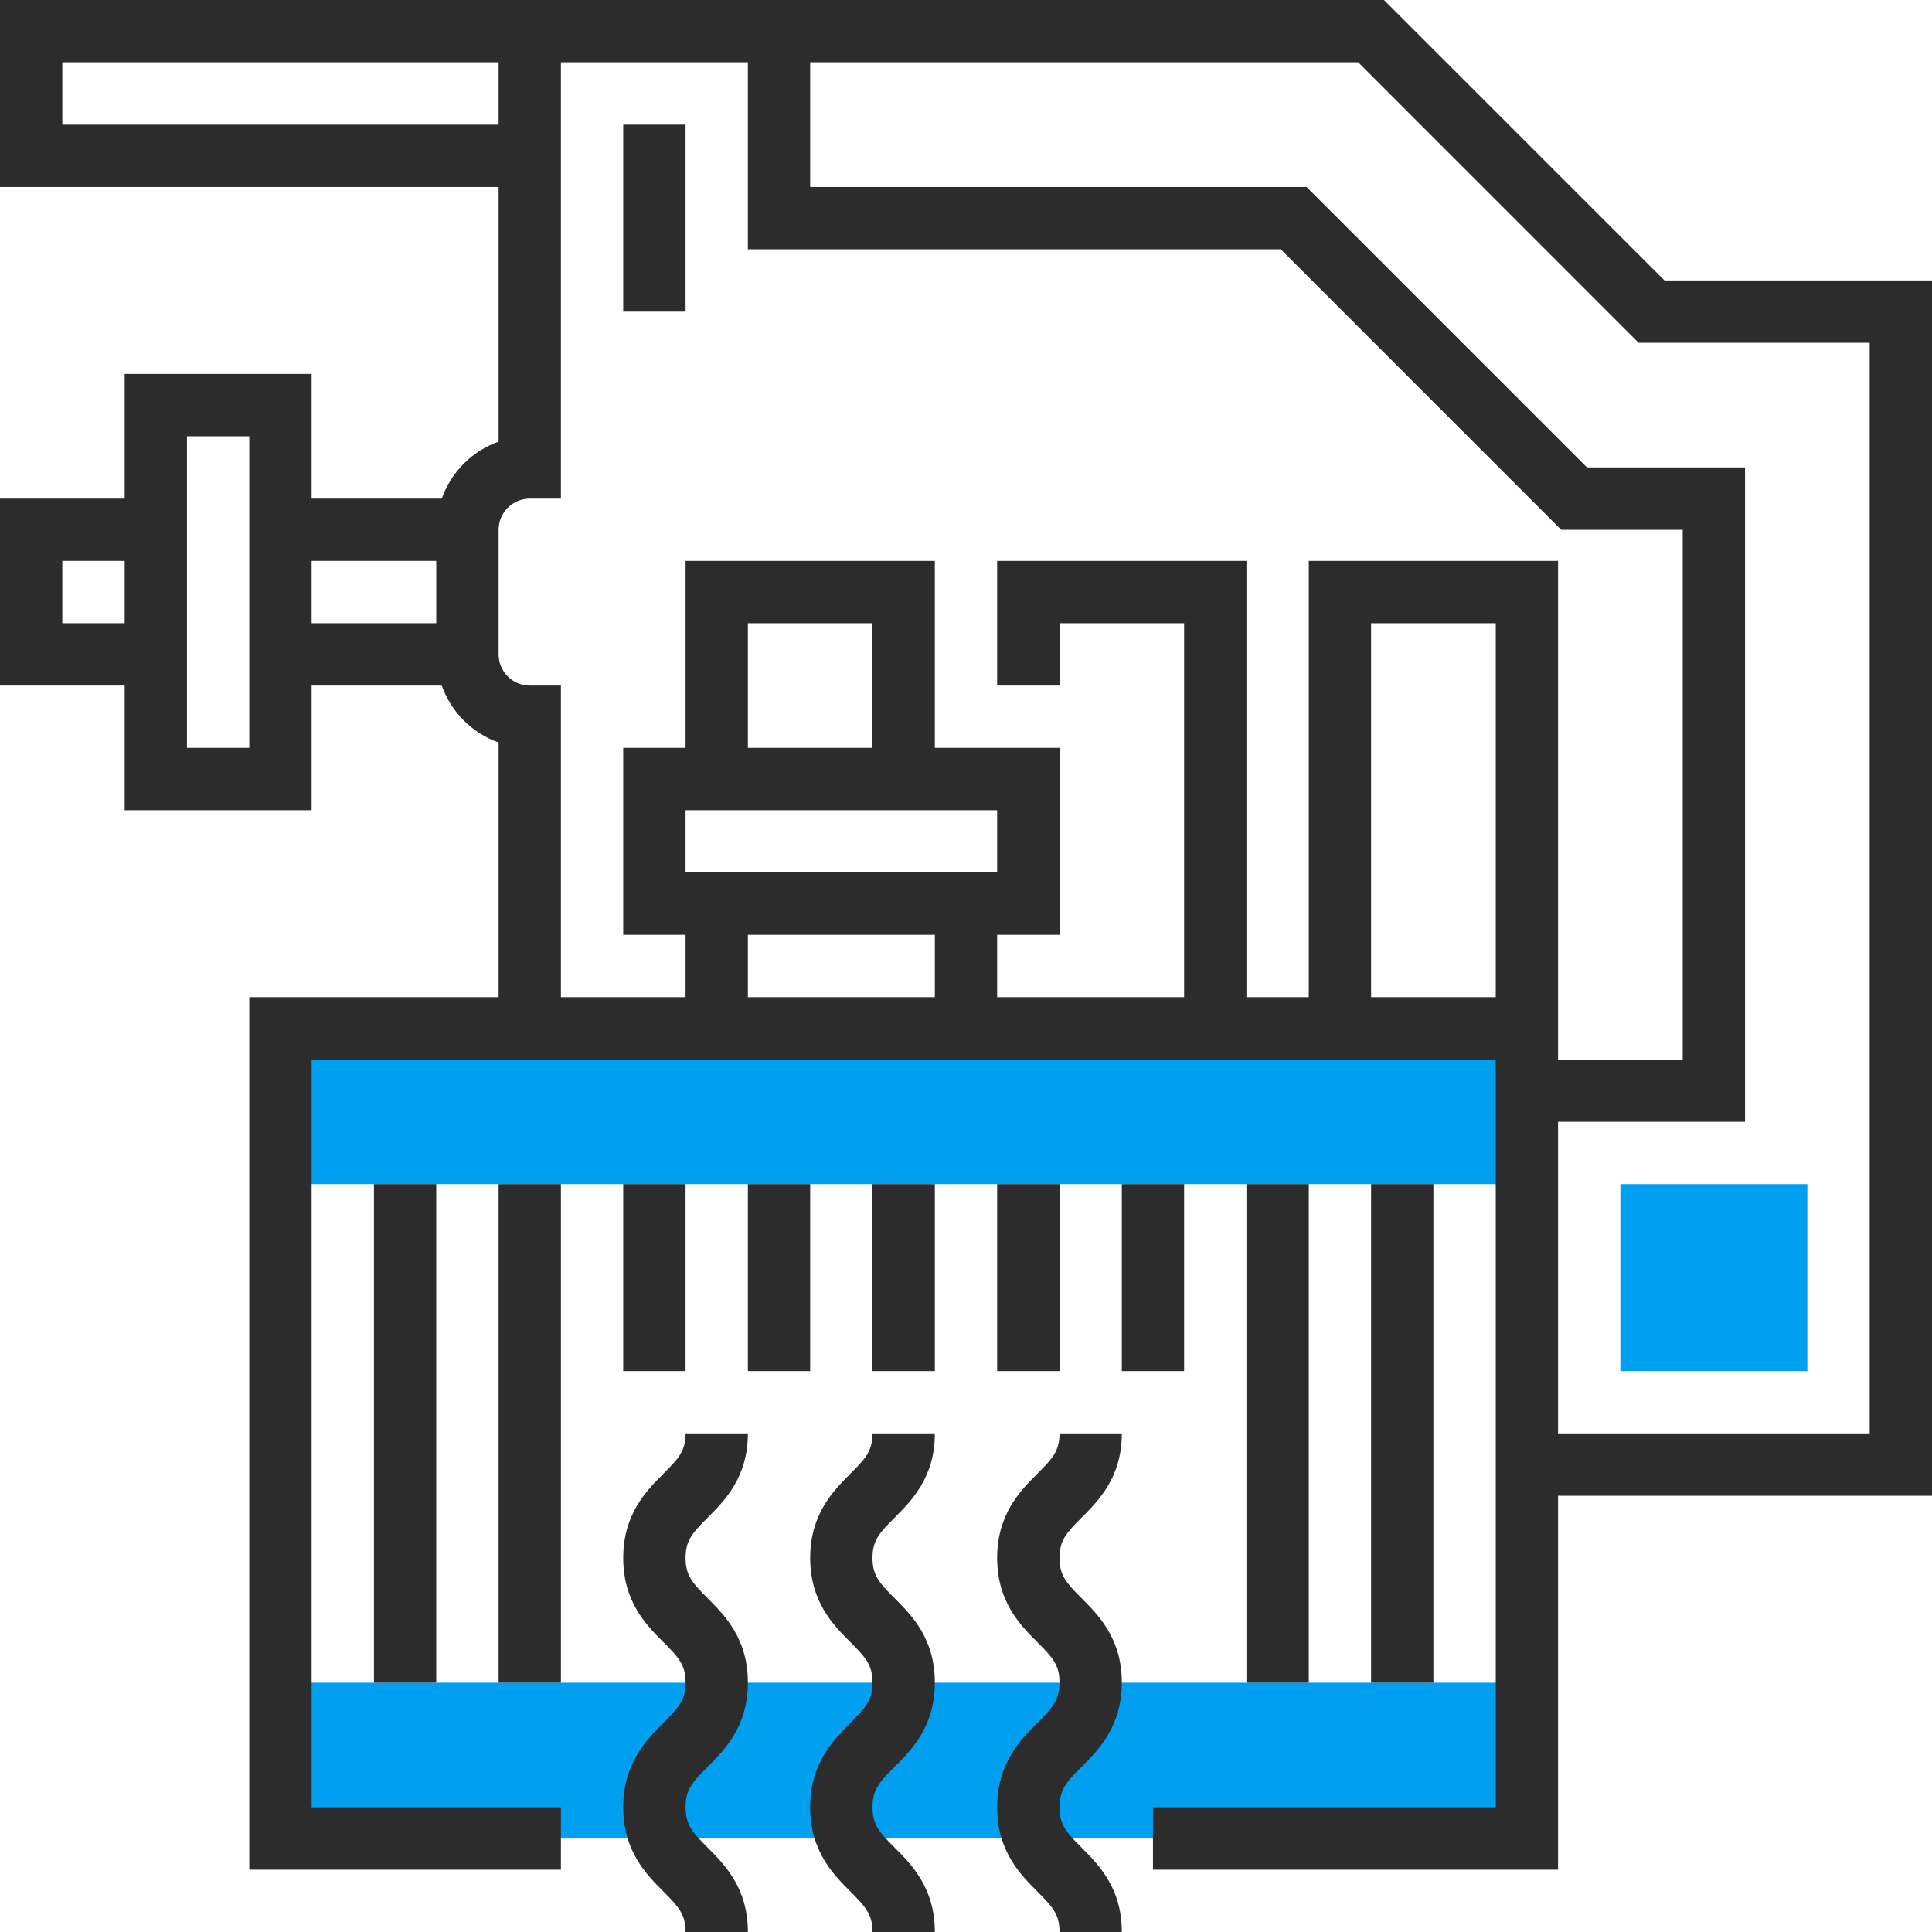 <svg width="40" height="40" viewBox="0 0 40 40" fill="none" xmlns="http://www.w3.org/2000/svg">
<rect width="40" height="40" fill="white"/>
<g clip-path="url(#clip0_63_199)">
<path d="M5.806 34.839H31.613V38.065H5.806V34.839Z" fill="#009FEF"/>
<path d="M37.419 28.387H33.548V24.516H37.419V28.387Z" fill="#009FEF"/>
<path d="M5.806 21.29H31.613V24.516H5.806V21.29Z" fill="#009FEF"/>
<path d="M7.742 24.516H9.032V34.839H7.742V24.516Z" fill="#2C2C2C"/>
<path d="M10.323 24.516H11.613V34.839H10.323V24.516Z" fill="#2C2C2C"/>
<path d="M25.806 24.516H27.097V34.839H25.806V24.516Z" fill="#2C2C2C"/>
<path d="M28.387 24.516H29.677V34.839H28.387V24.516Z" fill="#2C2C2C"/>
<path d="M15.484 29.677H14.194C14.194 30.039 14.053 30.194 13.737 30.51C13.386 30.862 12.903 31.344 12.903 32.255C12.903 33.167 13.385 33.649 13.737 34.001C14.053 34.317 14.194 34.472 14.194 34.834C14.194 35.197 14.053 35.353 13.737 35.67C13.385 36.022 12.903 36.505 12.903 37.417C12.903 38.33 13.385 38.812 13.737 39.164C14.053 39.481 14.194 39.637 14.194 40H15.484C15.484 39.087 15.002 38.605 14.65 38.252C14.334 37.935 14.194 37.781 14.194 37.417C14.194 37.053 14.334 36.898 14.65 36.582C15.002 36.23 15.484 35.747 15.484 34.834C15.484 33.922 15.001 33.44 14.65 33.088C14.334 32.772 14.194 32.617 14.194 32.255C14.194 31.893 14.334 31.739 14.65 31.423C15.001 31.071 15.484 30.589 15.484 29.677Z" fill="#2C2C2C"/>
<path d="M19.355 29.677H18.064C18.064 30.039 17.924 30.194 17.608 30.51C17.257 30.862 16.774 31.344 16.774 32.255C16.774 33.167 17.256 33.649 17.608 34.001C17.924 34.317 18.064 34.472 18.064 34.834C18.064 35.197 17.924 35.353 17.608 35.67C17.256 36.022 16.774 36.505 16.774 37.417C16.774 38.33 17.256 38.812 17.608 39.164C17.924 39.481 18.064 39.637 18.064 40H19.355C19.355 39.087 18.873 38.605 18.521 38.252C18.204 37.935 18.064 37.781 18.064 37.417C18.064 37.053 18.204 36.898 18.521 36.582C18.873 36.23 19.355 35.747 19.355 34.834C19.355 33.922 18.872 33.44 18.521 33.088C18.204 32.772 18.064 32.617 18.064 32.255C18.064 31.893 18.204 31.739 18.521 31.423C18.872 31.071 19.355 30.589 19.355 29.677Z" fill="#2C2C2C"/>
<path d="M23.226 29.677H21.936C21.936 30.039 21.796 30.194 21.479 30.51C21.128 30.862 20.645 31.344 20.645 32.255C20.645 33.167 21.127 33.649 21.479 34.001C21.796 34.317 21.936 34.472 21.936 34.834C21.936 35.197 21.796 35.353 21.479 35.67C21.127 36.022 20.645 36.505 20.645 37.417C20.645 38.33 21.127 38.812 21.479 39.164C21.796 39.481 21.936 39.637 21.936 40H23.226C23.226 39.087 22.744 38.605 22.392 38.252C22.076 37.935 21.936 37.781 21.936 37.417C21.936 37.053 22.076 36.898 22.392 36.582C22.744 36.23 23.226 35.747 23.226 34.834C23.226 33.922 22.743 33.44 22.392 33.088C22.076 32.772 21.936 32.617 21.936 32.255C21.936 31.893 22.076 31.739 22.392 31.423C22.743 31.071 23.226 30.589 23.226 29.677Z" fill="#2C2C2C"/>
<path d="M12.903 24.516H14.194V28.387H12.903V24.516Z" fill="#2C2C2C"/>
<path d="M15.484 24.516H16.774V28.387H15.484V24.516Z" fill="#2C2C2C"/>
<path d="M18.064 24.516H19.355V28.387H18.064V24.516Z" fill="#2C2C2C"/>
<path d="M20.645 24.516H21.936V28.387H20.645V24.516Z" fill="#2C2C2C"/>
<path d="M23.226 24.516H24.516V28.387H23.226V24.516Z" fill="#2C2C2C"/>
<path d="M40 5.806H34.461L28.654 0H0V3.871H10.323V9.143C9.774 9.337 9.341 9.774 9.146 10.323H6.452V7.742H2.581V10.323H0V14.194H2.581V16.774H6.452V14.194H9.146C9.341 14.742 9.774 15.179 10.323 15.373V20.645H5.161V38.71H11.613V37.419H6.452V21.936H30.968V37.419H23.871V38.71H32.258V30.968H40V5.806ZM1.29 12.903V11.613H2.581V12.903H1.29ZM5.161 15.484H3.871V9.032H5.161V15.484ZM6.452 11.613H9.032V12.903H6.452V11.613ZM1.29 2.581V1.29H10.323V2.581H1.29ZM10.968 14.194C10.612 14.194 10.323 13.904 10.323 13.548V10.968C10.323 10.612 10.612 10.323 10.968 10.323H11.613V1.29H15.484V5.161H26.517L32.323 10.968H34.839V21.936H32.258V21.29V20.645V11.613H27.097V20.645H25.806V11.613H20.645V14.194H21.936V12.903H24.516V20.645H20.645V19.355H21.936V15.484H19.355V11.613H14.194V15.484H12.903V19.355H14.194V20.645H11.613V14.194H10.968ZM18.064 15.484H15.484V12.903H18.064V15.484ZM20.645 16.774V18.064H14.194V16.774H20.645ZM19.355 19.355V20.645H15.484V19.355H19.355ZM28.387 20.645V12.903H30.968V20.645H28.387ZM38.71 29.677H32.258V23.226H36.129V9.677H32.857L27.051 3.871H16.774V1.29H28.12L33.926 7.097H38.71V29.677Z" fill="#2C2C2C"/>
<path d="M12.903 2.581H14.194V6.452H12.903V2.581Z" fill="#2C2C2C"/>
</g>
<defs>
<clipPath id="clip0_63_199">
<rect width="40" height="40" fill="white"/>
</clipPath>
</defs>
</svg>
